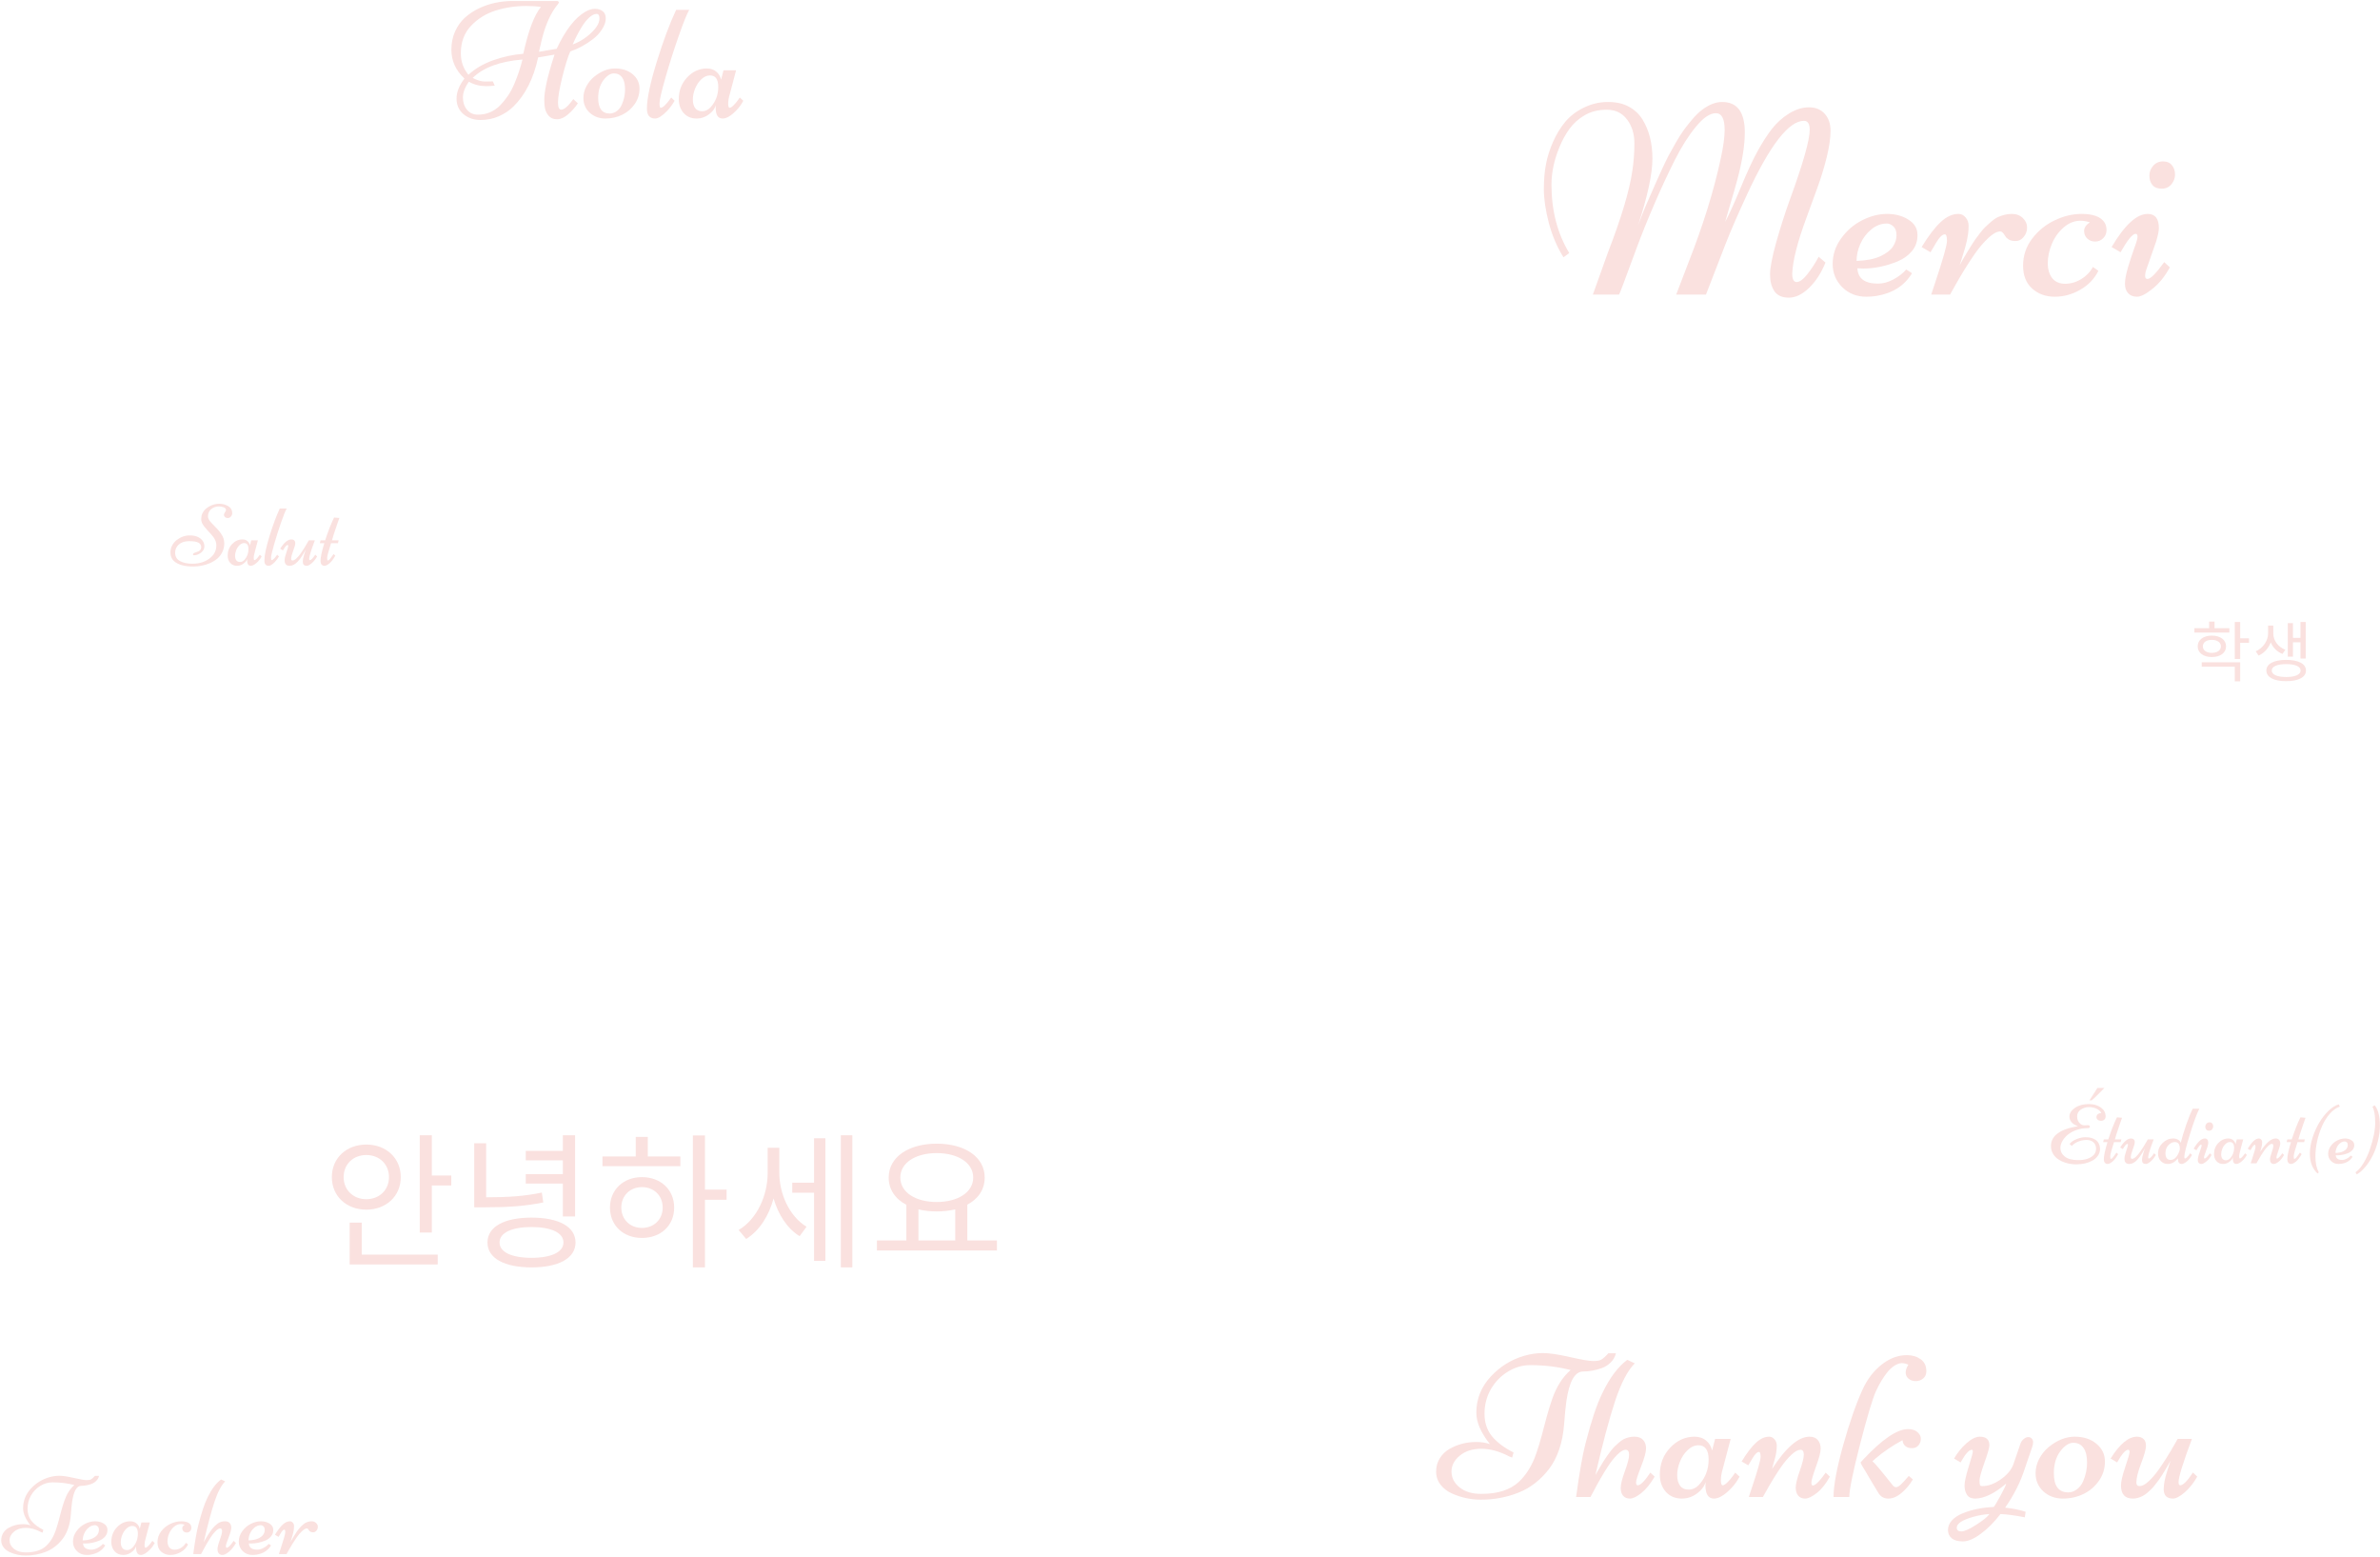 <svg width="792" height="518" viewBox="0 0 792 518" fill="none" xmlns="http://www.w3.org/2000/svg">
<path d="M182.704 38.651C182.077 37.971 181.656 37.21 181.441 36.368C181.227 35.527 181.119 34.488 181.119 33.253C181.119 32 181.316 30.37 181.71 28.365C182.229 25.733 183.169 22.332 184.53 18.16C183.849 18.268 182.892 18.438 181.656 18.67C180.439 18.885 179.579 19.029 179.078 19.1C177.556 26.118 174.817 31.561 170.86 35.428C169.5 36.771 167.879 37.854 166 38.678C164.138 39.501 162.097 39.913 159.876 39.913C157.656 39.913 155.777 39.269 154.237 37.98C152.697 36.69 151.927 34.963 151.927 32.796C151.927 30.63 152.805 28.41 154.559 26.136C151.659 23.433 150.208 20.237 150.208 16.549C150.208 14.347 150.611 12.332 151.417 10.506C152.241 8.68 153.324 7.149 154.667 5.914C156.027 4.679 157.603 3.631 159.393 2.772C162.795 1.143 166.572 0.328 170.726 0.328H185.309C185.631 0.328 185.864 0.48 186.007 0.785C185.989 0.91 185.926 1.026 185.819 1.134C185.729 1.241 185.667 1.34 185.631 1.429C183.375 4.133 181.62 7.955 180.367 12.896C180.081 13.989 179.741 15.43 179.347 17.22L185.255 16.227C188.155 10.014 191.324 5.914 194.762 3.927C195.89 3.264 196.964 2.933 197.984 2.933C199.005 2.933 199.855 3.193 200.536 3.712C201.234 4.213 201.583 5.028 201.583 6.156C201.583 7.266 201.18 8.447 200.375 9.701C199.587 10.954 198.575 12.055 197.34 13.004C194.869 14.884 192.345 16.253 189.767 17.113C188.925 19.046 188.03 21.938 187.081 25.787C186.15 29.619 185.685 32.358 185.685 34.005C185.685 35.652 186.034 36.476 186.732 36.476C187.752 36.476 189.104 35.303 190.787 32.958L192.291 34.381C191.342 35.795 190.241 37.031 188.988 38.087C187.752 39.143 186.553 39.671 185.389 39.671C184.243 39.671 183.348 39.331 182.704 38.651ZM153.351 17.757C153.351 20.461 154.192 22.833 155.875 24.874C158.113 22.815 160.87 21.204 164.146 20.04C167.423 18.876 170.753 18.16 174.137 17.892C175.82 10.193 177.78 5.001 180.018 2.315C178.657 2.101 177.037 1.993 175.157 1.993C173.277 1.993 171.532 2.118 169.92 2.369C168.309 2.602 166.689 2.969 165.06 3.47C163.43 3.972 161.917 4.652 160.521 5.511C159.142 6.371 157.916 7.364 156.842 8.492C154.514 10.873 153.351 13.962 153.351 17.757ZM156.036 27.184C154.711 29.028 154.049 30.773 154.049 32.42C154.049 34.05 154.496 35.41 155.392 36.502C156.305 37.595 157.504 38.141 158.99 38.141C160.494 38.141 161.873 37.872 163.126 37.335C164.379 36.78 165.489 36.01 166.456 35.025C167.423 34.023 168.3 32.94 169.088 31.776C169.876 30.594 170.574 29.278 171.183 27.828C172.293 25.196 173.188 22.52 173.868 19.798C166.331 20.425 160.807 22.466 157.298 25.921C158.802 26.727 160.181 27.13 161.434 27.13C162.705 27.13 163.565 27.112 164.012 27.076L164.63 28.5C163.699 28.607 162.741 28.661 161.756 28.661C159.662 28.661 157.755 28.168 156.036 27.184ZM198.548 4.625C197.796 4.625 196.982 5.019 196.104 5.807C195.245 6.594 194.439 7.588 193.688 8.788C192.416 10.864 191.378 12.87 190.572 14.803C192.381 14.123 194.001 13.21 195.433 12.064C198.137 9.898 199.488 7.928 199.488 6.156C199.488 5.135 199.175 4.625 198.548 4.625Z" fill="#FAE1DF"/>
<path d="M194.144 32.608C194.144 31.266 194.466 29.977 195.111 28.741C195.773 27.488 196.624 26.432 197.662 25.572C199.954 23.71 202.29 22.779 204.671 22.779C207.053 22.779 209.004 23.415 210.526 24.686C212.048 25.957 212.809 27.551 212.809 29.466C212.809 31.364 212.28 33.074 211.224 34.596C210.186 36.117 208.807 37.308 207.088 38.167C205.37 39.009 203.49 39.43 201.449 39.43C199.426 39.43 197.698 38.794 196.266 37.523C194.851 36.234 194.144 34.596 194.144 32.608ZM202.926 37.765C203.749 37.765 204.519 37.496 205.235 36.959C205.969 36.422 206.524 35.724 206.9 34.864C207.634 33.217 208.001 31.516 208.001 29.762C208.001 28.007 207.679 26.682 207.035 25.787C206.39 24.874 205.477 24.418 204.295 24.418C203.114 24.418 201.941 25.187 200.777 26.727C199.632 28.267 199.059 30.227 199.059 32.608C199.059 36.046 200.348 37.765 202.926 37.765Z" fill="#FAE1DF"/>
<path d="M225.001 3.282H229.352C228.582 4.607 227.4 7.552 225.807 12.118C224.213 16.665 222.754 21.248 221.429 25.868C220.122 30.469 219.469 33.289 219.469 34.327C219.469 35.348 219.594 35.858 219.845 35.858C220.597 35.858 221.769 34.721 223.363 32.447L224.491 33.522C223.703 34.882 222.853 36.028 221.939 36.959C220.328 38.606 219.021 39.43 218.019 39.43C216.192 39.43 215.279 38.329 215.279 36.127C215.279 32.85 216.362 27.685 218.529 20.631C220.713 13.577 222.87 7.794 225.001 3.282Z" fill="#FAE1DF"/>
<path d="M240.765 23.37H244.955L242.833 31.4C242.493 32.528 242.323 33.557 242.323 34.488C242.323 35.401 242.484 35.858 242.806 35.858C243.128 35.858 243.567 35.58 244.122 35.025C244.695 34.453 245.178 33.88 245.572 33.307L246.19 32.447L247.345 33.522C246.754 34.667 246.002 35.715 245.089 36.664C243.316 38.508 241.777 39.43 240.47 39.43C238.93 39.43 238.16 38.239 238.16 35.858C238.16 35.464 238.178 35.169 238.214 34.972C237.945 35.885 237.435 36.69 236.683 37.389C235.251 38.749 233.631 39.43 231.822 39.43C230.032 39.43 228.591 38.821 227.499 37.603C226.424 36.368 225.887 34.828 225.887 32.984C225.887 30.12 226.818 27.703 228.68 25.733C230.542 23.764 232.726 22.779 235.233 22.779C236.486 22.779 237.525 23.128 238.348 23.827C239.172 24.507 239.709 25.402 239.959 26.512L240.765 23.37ZM236.28 25.089C235.242 25.089 234.266 25.527 233.353 26.405C232.458 27.264 231.769 28.311 231.285 29.547C230.802 30.764 230.56 31.955 230.56 33.119C230.56 34.282 230.811 35.222 231.312 35.938C231.831 36.655 232.619 37.013 233.675 37.013C234.75 37.013 235.716 36.529 236.576 35.562C238.205 33.7 239.02 31.489 239.02 28.929C239.02 26.369 238.106 25.089 236.28 25.089Z" fill="#FAE1DF"/>
<path d="M605.199 85.425L607.465 87.336C606.103 90.743 604.296 93.542 602.044 95.734C599.793 97.926 597.542 99.022 595.291 99.022C593.039 99.022 591.425 98.296 590.447 96.845C589.499 95.393 589.025 93.557 589.025 91.335C589.025 89.113 589.707 85.544 591.069 80.626C592.462 75.709 593.972 70.984 595.602 66.452C600.015 54.366 602.222 46.605 602.222 43.169C602.222 41.184 601.585 40.192 600.312 40.192C595.246 40.192 588.937 48.353 581.383 64.675C578.332 71.251 575.932 76.776 574.185 81.249C570.571 90.609 568.408 96.193 567.697 98H557.789L561.876 87.336C566.735 74.983 570.304 63.505 572.585 52.9C573.474 48.871 573.918 45.642 573.918 43.213C573.918 39.511 572.94 37.659 570.985 37.659C569.03 37.659 566.823 39.155 564.365 42.147C561.906 45.109 559.551 48.827 557.3 53.3C555.049 57.773 552.797 62.616 550.546 67.83C548.295 73.043 546.34 77.886 544.681 82.359C540.859 92.787 538.889 98 538.771 98H530.062L535.039 84.092C539.482 72.628 542.192 63.608 543.17 57.032C543.644 53.981 543.881 50.871 543.881 47.701C543.881 44.532 543.066 41.88 541.437 39.748C539.808 37.585 537.571 36.504 534.728 36.504C531.884 36.504 529.425 37.111 527.352 38.326C525.308 39.511 523.619 41.021 522.286 42.858C520.953 44.694 519.827 46.753 518.909 49.034C517.161 53.27 516.288 57.403 516.288 61.431C516.288 70.051 518.257 77.635 522.197 84.181L520.287 85.603C518.154 82.197 516.525 78.375 515.399 74.139C514.303 69.874 513.755 66.156 513.755 62.986C513.755 59.817 513.992 57.017 514.466 54.588C514.94 52.13 515.725 49.656 516.821 47.168C517.917 44.68 519.265 42.473 520.864 40.547C522.493 38.592 524.567 37.008 527.085 35.793C529.632 34.549 532.299 33.927 535.083 33.927C537.868 33.927 540.208 34.46 542.104 35.526C544.029 36.593 545.54 38.029 546.636 39.836C548.798 43.391 549.879 47.701 549.879 52.767C549.879 57.832 548.295 65.208 545.125 74.894C546.221 71.992 547.021 69.962 547.524 68.807C548.058 67.652 548.68 66.23 549.391 64.541C550.131 62.853 550.709 61.535 551.124 60.587C551.538 59.609 552.175 58.202 553.034 56.366C553.893 54.499 554.634 52.974 555.256 51.789C555.908 50.575 556.722 49.108 557.7 47.39C558.707 45.642 559.625 44.206 560.455 43.08C561.284 41.954 562.232 40.77 563.298 39.525C564.394 38.252 565.446 37.245 566.453 36.504C568.734 34.786 570.941 33.927 573.074 33.927C578.11 33.927 580.627 37.304 580.627 44.058C580.627 48.323 579.783 53.611 578.095 59.92C577.532 62.024 576.747 64.749 575.74 68.096C574.762 71.414 574.214 73.31 574.096 73.784C575.399 71.384 577.102 67.637 579.206 62.542C581.309 57.447 583.16 53.433 584.76 50.501C586.359 47.568 587.959 45.065 589.559 42.991C591.158 40.918 593.069 39.185 595.291 37.792C597.542 36.4 599.764 35.704 601.956 35.704C604.177 35.704 605.925 36.415 607.199 37.837C608.502 39.259 609.154 41.155 609.154 43.524C609.154 45.894 608.739 48.782 607.91 52.189C607.08 55.566 606.058 58.928 604.844 62.275C603.629 65.623 602.415 68.955 601.2 72.273C598.208 80.301 596.609 86.536 596.401 90.98C596.401 92.875 596.89 93.823 597.868 93.823C598.875 93.823 600.06 92.964 601.422 91.246C602.785 89.528 604.044 87.588 605.199 85.425Z" fill="#FAE1DF"/>
<path d="M618.085 89.247C618.263 92.653 620.558 94.356 624.972 94.356C626.601 94.356 628.29 93.897 630.038 92.979C631.815 92.031 633.252 90.92 634.348 89.647L636.258 90.891C633.8 95.008 629.875 97.526 624.483 98.444C623.299 98.622 622.158 98.711 621.062 98.711C617.863 98.711 615.197 97.659 613.064 95.556C610.931 93.423 609.865 90.831 609.865 87.78C609.865 84.729 610.798 81.915 612.664 79.338C614.53 76.731 616.856 74.717 619.64 73.295C622.454 71.873 625.224 71.162 627.949 71.162C630.674 71.162 633.029 71.784 635.014 73.028C637.028 74.272 638.05 75.946 638.08 78.049C638.139 80.153 637.532 81.974 636.258 83.515C634.985 85.025 633.37 86.181 631.415 86.981C627.535 88.55 623.728 89.335 619.996 89.335L618.085 89.247ZM617.818 86.803C621.106 86.684 623.743 86.166 625.728 85.248C627.742 84.3 629.134 83.233 629.904 82.048C630.704 80.834 631.104 79.575 631.104 78.272C631.104 76.939 630.763 75.961 630.082 75.339C629.401 74.687 628.675 74.361 627.905 74.361C626.009 74.361 624.261 75.028 622.662 76.361C621.092 77.664 619.892 79.264 619.062 81.16C618.233 83.026 617.818 84.907 617.818 86.803Z" fill="#FAE1DF"/>
<path d="M665.673 76.983C664.548 76.983 663.215 77.709 661.674 79.16C660.134 80.582 658.638 82.33 657.187 84.403C654.876 87.721 652.521 91.542 650.122 95.867L648.922 98H642.657C642.657 98 643.116 96.608 644.034 93.823C646.611 86.121 647.9 81.56 647.9 80.138C647.9 78.686 647.663 77.96 647.189 77.96C646.33 77.96 645.308 78.982 644.123 81.026C643.856 81.5 643.634 81.885 643.457 82.182C643.279 82.448 643.071 82.789 642.834 83.204C642.627 83.589 642.494 83.826 642.435 83.915L639.458 82.182C641.768 78.42 643.886 75.65 645.812 73.873C647.737 72.066 649.707 71.162 651.721 71.162C652.639 71.162 653.424 71.547 654.076 72.317C654.757 73.088 655.098 74.006 655.098 75.072C655.098 76.109 655.039 77.042 654.92 77.872C654.802 78.671 654.669 79.412 654.521 80.093C654.372 80.775 654.165 81.589 653.898 82.537C653.632 83.485 653.41 84.211 653.232 84.714C653.084 85.218 652.876 85.899 652.61 86.758C652.343 87.617 652.18 88.121 652.121 88.269C652.654 87.203 653.558 85.633 654.832 83.559C656.105 81.486 656.935 80.182 657.32 79.649C657.705 79.116 658.238 78.405 658.919 77.516C659.601 76.627 660.193 75.946 660.697 75.472C661.23 74.969 661.852 74.406 662.563 73.784C663.304 73.132 664 72.643 664.651 72.317C666.31 71.547 667.91 71.162 669.45 71.162C670.991 71.162 672.22 71.621 673.138 72.54C674.086 73.428 674.56 74.48 674.56 75.694C674.56 76.879 674.175 77.931 673.405 78.849C672.664 79.738 671.79 80.182 670.783 80.182C669.806 80.182 669.035 80.019 668.473 79.693C667.91 79.338 667.525 78.968 667.317 78.582C666.695 77.516 666.147 76.983 665.673 76.983Z" fill="#FAE1DF"/>
<path d="M696.466 88.802L698.288 90.091C696.984 92.727 694.97 94.83 692.245 96.4C689.549 97.941 686.72 98.711 683.758 98.711C680.796 98.711 678.292 97.808 676.249 96.001C674.234 94.194 673.227 91.646 673.227 88.358C673.227 85.04 674.234 82.048 676.249 79.382C678.292 76.716 680.796 74.687 683.758 73.295C686.72 71.873 689.712 71.162 692.733 71.162C696.436 71.162 698.924 72.051 700.198 73.828C700.731 74.539 700.998 75.442 700.998 76.539C700.998 77.605 700.628 78.508 699.887 79.249C699.147 79.99 698.258 80.36 697.221 80.36C696.184 80.36 695.311 80.034 694.6 79.382C693.889 78.701 693.533 77.842 693.533 76.805C693.533 75.768 694.17 74.82 695.444 73.961C694.318 73.606 693.281 73.428 692.333 73.428C690.29 73.428 688.409 74.184 686.69 75.694C684.972 77.205 683.669 79.042 682.78 81.204C681.892 83.337 681.447 85.44 681.447 87.514C681.447 89.587 681.936 91.261 682.914 92.535C683.921 93.779 685.357 94.401 687.224 94.401C689.09 94.401 690.882 93.882 692.6 92.846C694.318 91.779 695.607 90.431 696.466 88.802Z" fill="#FAE1DF"/>
<path d="M711.129 98.711C709.885 98.711 708.907 98.326 708.196 97.556C707.485 96.785 707.13 95.734 707.13 94.401C707.13 93.038 707.471 91.202 708.152 88.891C708.863 86.551 709.559 84.433 710.24 82.537C710.951 80.641 711.307 79.382 711.307 78.76C711.307 78.109 711.099 77.783 710.685 77.783C709.648 77.783 707.974 79.827 705.664 83.915L702.687 82.182C707.041 74.835 711.04 71.162 714.684 71.162C717.172 71.162 718.416 72.732 718.416 75.872C718.416 76.79 718.12 78.257 717.527 80.271L714.328 89.424C714.002 90.283 713.839 91.068 713.839 91.779C713.839 92.461 714.106 92.801 714.639 92.801C715.646 92.801 717.498 90.935 720.193 87.203L722.06 88.936C720.46 91.898 718.549 94.268 716.328 96.045C714.136 97.822 712.403 98.711 711.129 98.711ZM723.792 58.054C723.792 59.239 723.393 60.32 722.593 61.298C721.793 62.275 720.712 62.764 719.349 62.764C717.986 62.764 716.965 62.364 716.283 61.565C715.602 60.735 715.261 59.698 715.261 58.454C715.261 57.21 715.676 56.114 716.505 55.166C717.364 54.188 718.46 53.7 719.793 53.7C721.126 53.7 722.119 54.129 722.771 54.988C723.452 55.818 723.792 56.84 723.792 58.054Z" fill="#FAE1DF"/>
<path d="M502.242 484.52C498.988 482.815 495.889 481.963 492.945 481.963C490.001 481.963 487.611 482.727 485.773 484.254C483.936 485.759 483.018 487.53 483.018 489.566C483.018 491.603 483.914 493.352 485.707 494.812C487.522 496.251 489.891 496.971 492.812 496.971C495.757 496.971 498.236 496.628 500.25 495.941C502.286 495.255 503.969 494.303 505.297 493.086C506.647 491.846 507.809 490.419 508.783 488.803C509.779 487.187 510.598 485.416 511.24 483.49C511.904 481.564 512.502 479.605 513.033 477.613C513.564 475.599 514.107 473.551 514.66 471.471C515.236 469.368 515.844 467.387 516.486 465.527C517.925 461.344 519.984 458.09 522.662 455.766C518.412 454.681 513.941 454.139 509.248 454.139C506.592 454.139 504.09 454.869 501.744 456.33C499.398 457.769 497.516 459.717 496.1 462.174C494.705 464.631 494.008 467.342 494.008 470.309C494.008 473.275 494.838 475.776 496.498 477.812C498.18 479.849 500.571 481.642 503.67 483.191L503.205 484.885L502.242 484.52ZM483.25 496.871C481.678 496.185 480.395 495.211 479.398 493.949C478.402 492.665 477.904 491.204 477.904 489.566C477.904 487.906 478.314 486.423 479.133 485.117C479.952 483.811 481.014 482.782 482.32 482.029C485.043 480.48 488.009 479.705 491.219 479.705C492.879 479.705 494.406 479.938 495.801 480.402C492.79 476.617 491.285 473.142 491.285 469.977C491.285 465.395 492.89 461.377 496.1 457.924C499.221 454.581 502.906 452.29 507.156 451.051C509.303 450.431 511.406 450.121 513.465 450.121C515.523 450.121 518.501 450.564 522.396 451.449C526.292 452.335 528.871 452.777 530.133 452.777C531.395 452.777 532.28 452.633 532.789 452.346C533.475 451.969 534.283 451.25 535.213 450.188H537.736C537.449 451.383 536.862 452.412 535.977 453.275C535.091 454.139 534.073 454.77 532.922 455.168C530.775 455.898 528.738 456.264 526.812 456.264C524.046 456.264 522.186 459.584 521.234 466.225C520.991 467.973 520.747 470.464 520.504 473.695C520.26 476.927 519.696 479.794 518.811 482.295C517.947 484.796 516.829 486.932 515.457 488.703C514.107 490.474 512.568 492.035 510.842 493.385C509.137 494.713 507.278 495.775 505.264 496.572C501.346 498.122 497.195 498.896 492.812 498.896C489.492 498.896 486.305 498.221 483.25 496.871Z" fill="#FAE1DF"/>
<path d="M539.33 494.945C539.33 493.794 539.795 491.946 540.725 489.4C541.654 486.855 542.119 485.04 542.119 483.955C542.119 482.848 541.732 482.295 540.957 482.295C540.204 482.295 539.286 482.837 538.201 483.922C537.117 484.984 536.076 486.29 535.08 487.84C533.442 490.341 531.793 493.197 530.133 496.406L529.27 498H524.488C525.573 489.987 526.613 484.055 527.609 480.203C528.605 476.352 529.557 473.064 530.465 470.342C531.372 467.619 532.346 465.206 533.387 463.104C535.733 458.278 538.434 454.703 541.488 452.379L544.012 453.541C541.643 455.91 539.463 460.082 537.471 466.059C535.501 472.013 533.309 480.236 530.896 490.729C531.029 490.507 531.295 490.042 531.693 489.334C532.114 488.604 532.435 488.061 532.656 487.707C532.878 487.331 533.21 486.777 533.652 486.047C534.117 485.316 534.505 484.741 534.814 484.32C535.124 483.878 535.523 483.335 536.01 482.693C536.519 482.051 536.962 481.542 537.338 481.166C537.736 480.768 538.201 480.347 538.732 479.904C539.264 479.439 539.773 479.074 540.26 478.809C541.389 478.233 542.595 477.945 543.879 477.945C545.163 477.945 546.126 478.299 546.768 479.008C547.432 479.716 547.764 480.668 547.764 481.863C547.764 483.059 547.21 485.073 546.104 487.906C544.997 490.717 544.443 492.455 544.443 493.119C544.443 493.783 544.62 494.115 544.975 494.115C545.904 494.115 547.31 492.71 549.191 489.898L550.619 491.227C549.202 493.661 547.719 495.488 546.17 496.705C544.643 497.923 543.381 498.531 542.385 498.531C541.411 498.531 540.658 498.221 540.127 497.602C539.596 496.982 539.33 496.096 539.33 494.945Z" fill="#FAE1DF"/>
<path d="M570.74 478.676H575.92L573.297 488.604C572.876 489.998 572.666 491.271 572.666 492.422C572.666 493.551 572.865 494.115 573.264 494.115C573.662 494.115 574.204 493.772 574.891 493.086C575.599 492.378 576.197 491.669 576.684 490.961L577.447 489.898L578.875 491.227C578.145 492.643 577.215 493.938 576.086 495.111C573.895 497.391 571.991 498.531 570.375 498.531C568.471 498.531 567.52 497.059 567.52 494.115C567.52 493.628 567.542 493.263 567.586 493.02C567.254 494.148 566.623 495.145 565.693 496.008C563.923 497.69 561.919 498.531 559.684 498.531C557.47 498.531 555.688 497.779 554.338 496.273C553.01 494.746 552.346 492.842 552.346 490.562C552.346 487.021 553.497 484.033 555.799 481.598C558.101 479.163 560.801 477.945 563.9 477.945C565.45 477.945 566.734 478.377 567.752 479.24C568.77 480.081 569.434 481.188 569.744 482.561L570.74 478.676ZM565.195 480.801C563.911 480.801 562.705 481.343 561.576 482.428C560.469 483.49 559.617 484.785 559.02 486.312C558.422 487.818 558.123 489.29 558.123 490.729C558.123 492.167 558.433 493.329 559.053 494.215C559.695 495.1 560.669 495.543 561.975 495.543C563.303 495.543 564.498 494.945 565.561 493.75C567.575 491.448 568.582 488.714 568.582 485.549C568.582 482.383 567.453 480.801 565.195 480.801Z" fill="#FAE1DF"/>
<path d="M589.699 488.67C594.326 481.52 598.476 477.945 602.15 477.945C603.39 477.945 604.32 478.322 604.939 479.074C605.559 479.827 605.869 480.779 605.869 481.93C605.869 483.081 605.349 485.073 604.309 487.906C603.29 490.74 602.781 492.499 602.781 493.186C602.781 493.85 602.947 494.182 603.279 494.182C603.722 494.182 604.375 493.728 605.238 492.82C606.102 491.891 606.865 490.917 607.529 489.898L608.924 491.227C607.596 493.639 606.135 495.465 604.541 496.705C602.969 497.923 601.686 498.531 600.689 498.531C599.715 498.531 598.952 498.21 598.398 497.568C597.845 496.904 597.568 496.008 597.568 494.879C597.568 493.75 598.011 491.913 598.896 489.367C599.804 486.799 600.258 484.984 600.258 483.922C600.258 482.837 599.893 482.295 599.162 482.295C598.321 482.295 597.325 482.837 596.174 483.922C595.023 484.984 593.905 486.29 592.82 487.84C591.094 490.319 589.334 493.174 587.541 496.406L586.645 498H581.963L582.992 494.879C584.918 489.124 585.881 485.715 585.881 484.652C585.881 483.568 585.704 483.025 585.35 483.025C584.708 483.025 583.944 483.789 583.059 485.316C582.859 485.671 582.693 485.958 582.561 486.18C582.428 486.379 582.273 486.633 582.096 486.943C581.941 487.231 581.841 487.408 581.797 487.475L579.572 486.18C581.299 483.368 582.882 481.299 584.32 479.971C585.759 478.62 587.231 477.945 588.736 477.945C589.423 477.945 590.009 478.233 590.496 478.809C591.005 479.384 591.26 480.081 591.26 480.9C591.26 481.719 591.193 482.527 591.061 483.324C590.928 484.099 590.784 484.752 590.629 485.283C590.496 485.792 590.308 486.456 590.064 487.275C589.843 488.094 589.721 488.559 589.699 488.67Z" fill="#FAE1DF"/>
<path d="M619.881 462.107C621.452 458.721 623.555 455.998 626.189 453.939C628.824 451.859 631.624 450.818 634.59 450.818C636.339 450.818 637.844 451.261 639.105 452.146C640.389 453.032 641.031 454.371 641.031 456.164C641.031 457.204 640.677 458.012 639.969 458.588C639.283 459.163 638.464 459.451 637.512 459.451C636.582 459.451 635.785 459.186 635.121 458.654C634.479 458.101 634.158 457.415 634.158 456.596C634.158 455.777 634.457 454.913 635.055 454.006C634.302 453.652 633.561 453.475 632.83 453.475C632.122 453.475 631.314 453.762 630.406 454.338C629.521 454.913 628.702 455.677 627.949 456.629C626.621 458.311 625.393 460.37 624.264 462.805C623.157 465.24 621.397 471.117 618.984 480.436C616.594 489.755 615.398 495.609 615.398 498H610.152C610.152 494.215 611.215 488.493 613.34 480.834C615.487 473.175 617.667 466.933 619.881 462.107ZM636.549 492.156C635.575 493.839 634.335 495.322 632.83 496.605C631.347 497.889 629.864 498.531 628.381 498.531C626.92 498.531 625.813 497.9 625.061 496.639C624.308 495.377 623.622 494.237 623.002 493.219C622.404 492.178 621.917 491.359 621.541 490.762C621.187 490.142 620.855 489.577 620.545 489.068C620.235 488.559 620.003 488.183 619.848 487.939C619.715 487.674 619.582 487.441 619.449 487.242C619.316 486.999 619.217 486.755 619.15 486.512L620.113 485.449C626.4 478.764 631.336 475.422 634.922 475.422C636.294 475.422 637.346 475.754 638.076 476.418C638.829 477.082 639.205 477.824 639.205 478.643C639.205 479.462 638.939 480.192 638.408 480.834C637.899 481.454 637.18 481.764 636.25 481.764C635.32 481.764 634.601 481.542 634.092 481.1C633.605 480.657 633.317 480.214 633.229 479.771L633.096 479.107C629.709 480.945 626.71 482.981 624.098 485.217C623.544 485.704 623.212 486.003 623.102 486.113C623.721 486.556 625.935 489.179 629.742 493.982C630.118 494.492 630.517 494.746 630.938 494.746C631.38 494.746 631.9 494.469 632.498 493.916C633.096 493.363 633.992 492.389 635.188 490.994L636.549 492.156Z" fill="#FAE1DF"/>
<path d="M652.42 486.512L650.262 485.217C651.368 483.291 652.741 481.598 654.379 480.137C656.039 478.676 657.522 477.945 658.828 477.945C660.953 477.945 662.016 478.897 662.016 480.801C662.016 481.598 661.462 483.535 660.355 486.611C659.271 489.688 658.729 491.636 658.729 492.455C658.729 493.274 658.784 493.805 658.895 494.049C659.005 494.27 659.249 494.381 659.625 494.381C661.639 494.381 663.709 493.628 665.834 492.123C667.981 490.596 669.376 488.913 670.018 487.076L672.342 480.303C672.585 479.617 672.962 479.074 673.471 478.676C673.98 478.277 674.467 478.078 674.932 478.078C675.419 478.078 675.806 478.233 676.094 478.543C676.404 478.853 676.559 479.262 676.559 479.771C676.559 480.281 676.459 480.812 676.26 481.365L673.736 488.736C672.342 493.075 670.184 497.347 667.262 501.553C669.807 501.818 672.076 502.272 674.068 502.914L673.803 504.773C670.748 504.154 668.048 503.788 665.701 503.678C663.554 506.445 661.352 508.647 659.094 510.285C656.858 511.945 654.899 512.775 653.217 512.775C651.557 512.775 650.317 512.432 649.498 511.746C648.657 511.082 648.236 510.163 648.236 508.99C648.236 507.817 648.679 506.743 649.564 505.77C650.45 504.818 651.634 504.043 653.117 503.445C656.128 502.206 659.581 501.497 663.477 501.32C663.786 500.966 664.528 499.727 665.701 497.602C666.874 495.454 667.505 494.104 667.594 493.551C663.676 496.871 660.223 498.531 657.234 498.531C656.017 498.531 655.132 498.122 654.578 497.303C654.025 496.462 653.748 495.432 653.748 494.215C653.748 492.997 654.202 490.917 655.109 487.973C656.039 485.007 656.504 483.324 656.504 482.926C656.504 482.505 656.404 482.295 656.205 482.295C656.028 482.295 655.829 482.35 655.607 482.461C655.386 482.549 655.165 482.704 654.943 482.926C654.744 483.125 654.556 483.324 654.379 483.523C654.202 483.701 654.003 483.955 653.781 484.287C653.582 484.619 653.427 484.874 653.316 485.051C652.852 485.781 652.553 486.268 652.42 486.512ZM662.016 503.678C660.223 503.788 658.396 504.109 656.537 504.641C652.951 505.659 651.158 506.854 651.158 508.227C651.158 509.046 651.667 509.455 652.686 509.455C653.704 509.455 655.364 508.714 657.666 507.23C659.968 505.77 661.418 504.585 662.016 503.678Z" fill="#FAE1DF"/>
<path d="M677.389 490.098C677.389 488.438 677.787 486.844 678.584 485.316C679.403 483.767 680.454 482.461 681.738 481.398C684.572 479.096 687.46 477.945 690.404 477.945C693.348 477.945 695.761 478.731 697.643 480.303C699.524 481.874 700.465 483.844 700.465 486.213C700.465 488.559 699.812 490.673 698.506 492.555C697.222 494.436 695.518 495.908 693.393 496.971C691.268 498.011 688.943 498.531 686.42 498.531C683.919 498.531 681.783 497.745 680.012 496.174C678.263 494.58 677.389 492.555 677.389 490.098ZM688.246 496.473C689.264 496.473 690.216 496.141 691.102 495.477C692.009 494.812 692.695 493.949 693.16 492.887C694.068 490.85 694.521 488.747 694.521 486.578C694.521 484.409 694.123 482.771 693.326 481.664C692.529 480.535 691.4 479.971 689.939 479.971C688.479 479.971 687.029 480.923 685.59 482.826C684.173 484.73 683.465 487.154 683.465 490.098C683.465 494.348 685.059 496.473 688.246 496.473Z" fill="#FAE1DF"/>
<path d="M729.418 478.676C726.452 486.578 724.969 491.37 724.969 493.053C724.969 493.761 725.146 494.115 725.5 494.115C726.474 494.115 727.891 492.699 729.75 489.865L731.178 491.227C730.005 493.329 728.61 495.078 726.994 496.473C725.4 497.845 724.105 498.531 723.109 498.531C721.051 498.531 720.021 497.491 720.021 495.41C720.021 493.794 720.398 491.824 721.15 489.5C721.903 487.176 722.279 486.003 722.279 485.98C722.169 486.18 721.903 486.645 721.482 487.375C721.062 488.083 720.752 488.615 720.553 488.969C720.354 489.323 720.021 489.865 719.557 490.596C719.114 491.304 718.738 491.868 718.428 492.289C718.14 492.688 717.742 493.208 717.232 493.85C716.745 494.492 716.303 495.001 715.904 495.377C715.528 495.753 715.074 496.174 714.543 496.639C714.012 497.081 713.503 497.424 713.016 497.668C711.909 498.243 710.824 498.531 709.762 498.531C707.128 498.531 705.811 497.081 705.811 494.182C705.811 492.854 706.286 490.795 707.238 488.006C708.19 485.195 708.666 483.546 708.666 483.059C708.666 482.549 708.511 482.295 708.201 482.295C707.316 482.295 706.087 483.701 704.516 486.512L702.357 485.217C705.39 480.369 708.312 477.945 711.123 477.945C712.053 477.945 712.794 478.211 713.348 478.742C713.901 479.251 714.156 480.048 714.111 481.133C714.089 482.195 713.547 484.11 712.484 486.877C711.444 489.622 710.924 491.725 710.924 493.186C710.924 493.982 711.289 494.381 712.02 494.381C712.861 494.381 713.857 493.85 715.008 492.787C716.181 491.702 717.31 490.385 718.395 488.836C720.121 486.401 721.914 483.546 723.773 480.27L724.67 478.676H729.418Z" fill="#FAE1DF"/>
<path d="M114.35 391.589C114.35 387.277 117.584 384.239 121.896 384.239C126.208 384.239 129.442 387.277 129.442 391.589C129.442 395.901 126.208 398.939 121.896 398.939C117.584 398.939 114.35 395.901 114.35 391.589ZM133.362 391.589C133.362 385.219 128.462 380.76 121.896 380.76C115.33 380.76 110.43 385.219 110.43 391.589C110.43 397.959 115.33 402.418 121.896 402.418C128.462 402.418 133.362 397.959 133.362 391.589ZM120.377 406.73H116.359V420.646H145.661V417.363H120.377V406.73ZM143.701 391.05V377.673H139.683V410.013H143.701V394.382H150.169V391.05H143.701Z" fill="#FAE1DF"/>
<path d="M187.307 404.672H191.374V377.673H187.307V382.867H174.959V386.003H187.307V390.609H174.959V393.745H187.307V404.672ZM180.3 396.734C174.42 397.959 169.177 398.302 161.778 398.302V380.319H157.809V401.634H161.141C169.03 401.634 174.518 401.291 180.79 400.017L180.3 396.734ZM176.87 418.441C170.255 418.441 166.237 416.53 166.237 413.345C166.237 410.111 170.255 408.2 176.87 408.2C183.485 408.2 187.503 410.111 187.503 413.345C187.503 416.53 183.485 418.441 176.87 418.441ZM176.87 405.064C167.854 405.064 162.219 408.053 162.219 413.345C162.219 418.588 167.854 421.626 176.87 421.626C185.886 421.626 191.521 418.588 191.521 413.345C191.521 408.053 185.886 405.064 176.87 405.064Z" fill="#FAE1DF"/>
<path d="M213.616 408.494C209.647 408.494 206.756 405.652 206.756 401.732C206.756 397.763 209.647 394.921 213.616 394.921C217.634 394.921 220.525 397.763 220.525 401.732C220.525 405.652 217.634 408.494 213.616 408.494ZM213.616 391.589C207.442 391.589 202.983 395.803 202.983 401.732C202.983 407.71 207.442 411.826 213.616 411.826C219.888 411.826 224.347 407.71 224.347 401.732C224.347 395.803 219.888 391.589 213.616 391.589ZM215.576 378.212H211.558V384.729H200.484V387.963H226.405V384.729H215.576V378.212ZM241.791 395.754H234.588V377.722H230.57V421.626H234.588V399.135H241.791V395.754Z" fill="#FAE1DF"/>
<path d="M259.33 381.838H255.459V390.217C255.459 397.763 251.833 405.652 245.806 409.18L248.305 412.169C252.666 409.474 255.851 404.525 257.419 398.694C258.987 404.035 261.927 408.69 266.092 411.238L268.395 408.102C262.613 404.574 259.33 397.126 259.33 390.07V381.838ZM270.894 393.451H263.642V396.783H270.894V419.47H274.667V378.653H270.894V393.451ZM279.812 377.673V421.626H283.634V377.673H279.812Z" fill="#FAE1DF"/>
<path d="M305.631 402.32C307.444 402.761 309.551 403.006 311.707 403.006C313.912 403.006 316.019 402.761 317.881 402.32V412.659H305.631V402.32ZM311.707 383.602C318.763 383.602 323.859 386.836 323.859 391.736C323.859 396.636 318.763 399.87 311.707 399.87C304.651 399.87 299.604 396.636 299.604 391.736C299.604 386.836 304.651 383.602 311.707 383.602ZM321.899 412.659V400.752C325.525 398.841 327.681 395.705 327.681 391.736C327.681 384.876 321.066 380.466 311.707 380.466C302.397 380.466 295.733 384.876 295.733 391.736C295.733 395.705 297.938 398.89 301.613 400.801V412.659H291.813V415.991H331.748V412.659H321.899Z" fill="#FAE1DF"/>
<path d="M69.829 187.349C68.913 187.745 67.979 188.028 67.025 188.198C66.081 188.378 65.185 188.467 64.335 188.467C63.495 188.467 62.735 188.42 62.055 188.326C61.385 188.241 60.715 188.09 60.044 187.873C59.384 187.646 58.812 187.358 58.331 187.009C57.255 186.244 56.717 185.163 56.717 183.766C56.717 182.935 56.91 182.161 57.297 181.444C57.684 180.717 58.19 180.118 58.812 179.646C60.134 178.626 61.578 178.116 63.145 178.116C65.024 178.116 66.421 178.668 67.337 179.773C67.79 180.33 68.017 181.005 68.017 181.798C68.017 182.591 67.639 183.28 66.884 183.865C66.138 184.441 65.35 184.729 64.519 184.729C64.321 184.729 64.222 184.63 64.222 184.432C64.222 184.224 64.316 184.078 64.505 183.993C64.694 183.898 64.92 183.813 65.185 183.738C65.449 183.653 65.713 183.554 65.978 183.44C66.629 183.148 66.955 182.676 66.955 182.024C66.955 181.364 66.653 180.868 66.048 180.538C65.454 180.198 64.415 180.028 62.933 180.028C61.451 180.028 60.304 180.405 59.492 181.161C58.68 181.906 58.274 182.799 58.274 183.837C58.274 185.206 58.883 186.178 60.101 186.754C61.187 187.273 62.485 187.533 63.995 187.533C66.591 187.533 68.692 186.792 70.296 185.31C71.429 184.271 71.996 182.964 71.996 181.387C71.996 180.443 71.66 179.528 70.99 178.64C70.698 178.244 70.372 177.852 70.013 177.465C69.654 177.078 69.296 176.691 68.937 176.304C68.578 175.917 68.253 175.53 67.96 175.143C67.29 174.293 66.955 173.5 66.955 172.764C66.955 172.027 67.073 171.395 67.309 170.866C67.554 170.328 67.875 169.866 68.272 169.479C68.677 169.082 69.14 168.742 69.659 168.459C70.707 167.874 71.816 167.581 72.987 167.581C74.006 167.581 74.955 167.826 75.833 168.317C76.796 168.846 77.277 169.653 77.277 170.739C77.277 171.164 77.126 171.536 76.824 171.857C76.522 172.178 76.182 172.339 75.805 172.339C75.427 172.339 75.116 172.23 74.87 172.013C74.634 171.796 74.516 171.555 74.516 171.291C74.516 171.017 74.629 170.729 74.856 170.427C75.092 170.116 75.21 169.861 75.21 169.663C75.21 169.455 75.125 169.266 74.955 169.096C74.785 168.926 74.568 168.799 74.304 168.714C73.775 168.553 73.294 168.473 72.859 168.473C71.859 168.473 71 168.771 70.282 169.365C69.565 169.96 69.206 170.786 69.206 171.843C69.206 172.419 69.565 173.094 70.282 173.868C70.603 174.208 70.953 174.571 71.33 174.958C71.717 175.336 72.104 175.742 72.491 176.176C72.878 176.611 73.232 177.059 73.553 177.521C74.271 178.541 74.629 179.598 74.629 180.693C74.629 181.788 74.412 182.78 73.978 183.667C73.544 184.554 72.973 185.291 72.265 185.876C71.566 186.452 70.754 186.943 69.829 187.349Z" fill="#FAE1DF"/>
<path d="M83.607 179.759H85.816L84.697 183.993C84.518 184.587 84.428 185.13 84.428 185.621C84.428 186.103 84.513 186.343 84.683 186.343C84.853 186.343 85.084 186.197 85.377 185.904C85.679 185.602 85.934 185.3 86.142 184.998L86.467 184.545L87.076 185.111C86.765 185.715 86.368 186.268 85.887 186.768C84.952 187.74 84.14 188.227 83.451 188.227C82.639 188.227 82.233 187.599 82.233 186.343C82.233 186.136 82.243 185.98 82.262 185.876C82.12 186.357 81.851 186.782 81.455 187.15C80.699 187.868 79.845 188.227 78.892 188.227C77.948 188.227 77.188 187.906 76.612 187.264C76.045 186.612 75.762 185.8 75.762 184.828C75.762 183.318 76.253 182.043 77.235 181.005C78.217 179.966 79.368 179.447 80.69 179.447C81.351 179.447 81.898 179.631 82.332 180C82.767 180.358 83.05 180.83 83.182 181.416L83.607 179.759ZM81.242 180.665C80.695 180.665 80.18 180.896 79.699 181.359C79.227 181.812 78.863 182.364 78.608 183.016C78.353 183.658 78.226 184.285 78.226 184.899C78.226 185.513 78.358 186.008 78.623 186.386C78.896 186.763 79.312 186.952 79.869 186.952C80.435 186.952 80.945 186.697 81.398 186.188C82.257 185.206 82.686 184.04 82.686 182.69C82.686 181.34 82.205 180.665 81.242 180.665Z" fill="#FAE1DF"/>
<path d="M93.108 169.167H95.402C94.996 169.866 94.373 171.418 93.533 173.826C92.693 176.223 91.924 178.64 91.225 181.076C90.536 183.502 90.191 184.989 90.191 185.536C90.191 186.074 90.257 186.343 90.39 186.343C90.786 186.343 91.404 185.744 92.245 184.545L92.839 185.111C92.424 185.829 91.976 186.433 91.494 186.924C90.644 187.792 89.955 188.227 89.427 188.227C88.464 188.227 87.982 187.646 87.982 186.485C87.982 184.757 88.553 182.034 89.696 178.314C90.847 174.595 91.985 171.546 93.108 169.167Z" fill="#FAE1DF"/>
<path d="M104.776 179.759C103.511 183.129 102.879 185.173 102.879 185.89C102.879 186.192 102.954 186.343 103.105 186.343C103.521 186.343 104.125 185.739 104.918 184.531L105.527 185.111C105.027 186.008 104.432 186.754 103.743 187.349C103.063 187.934 102.511 188.227 102.086 188.227C101.208 188.227 100.769 187.783 100.769 186.896C100.769 186.206 100.93 185.366 101.25 184.375C101.571 183.384 101.732 182.883 101.732 182.874C101.685 182.959 101.571 183.157 101.392 183.469C101.213 183.771 101.081 183.997 100.996 184.148C100.911 184.299 100.769 184.531 100.571 184.842C100.382 185.144 100.222 185.385 100.089 185.564C99.967 185.734 99.797 185.956 99.58 186.23C99.372 186.504 99.183 186.721 99.013 186.881C98.853 187.042 98.659 187.221 98.433 187.419C98.206 187.608 97.989 187.755 97.781 187.858C97.309 188.104 96.847 188.227 96.394 188.227C95.27 188.227 94.709 187.608 94.709 186.372C94.709 185.805 94.912 184.927 95.317 183.738C95.723 182.539 95.926 181.836 95.926 181.628C95.926 181.411 95.86 181.302 95.728 181.302C95.35 181.302 94.826 181.902 94.156 183.101L93.236 182.548C94.529 180.481 95.775 179.447 96.974 179.447C97.371 179.447 97.687 179.561 97.923 179.787C98.159 180.004 98.267 180.344 98.249 180.807C98.239 181.26 98.008 182.076 97.555 183.256C97.111 184.427 96.889 185.324 96.889 185.947C96.889 186.287 97.045 186.457 97.356 186.457C97.715 186.457 98.14 186.23 98.631 185.777C99.131 185.314 99.613 184.753 100.075 184.092C100.812 183.053 101.576 181.836 102.369 180.438L102.751 179.759H104.776Z" fill="#FAE1DF"/>
<path d="M108.203 179.759C109.175 176.738 110.167 174.208 111.177 172.169L112.933 172.311C112.829 172.613 112.574 173.34 112.168 174.491C111.29 177.031 110.724 178.786 110.469 179.759H112.692L112.465 180.693H110.171C109.303 183.374 108.869 185.007 108.869 185.593C108.869 186.169 108.925 186.457 109.039 186.457C109.161 186.457 109.27 186.433 109.364 186.386C109.619 186.244 110.167 185.555 111.007 184.318L111.587 184.842C110.955 185.994 110.304 186.848 109.633 187.405C108.963 187.953 108.411 188.227 107.977 188.227C107.542 188.227 107.212 188.076 106.985 187.773C106.768 187.471 106.66 187.084 106.66 186.612C106.66 185.413 107.08 183.44 107.92 180.693H106.433L106.66 179.759H108.203Z" fill="#FAE1DF"/>
<path d="M13.646 509.665C11.876 508.738 10.19 508.274 8.588 508.274C6.986 508.274 5.685 508.689 4.686 509.521C3.686 510.34 3.186 511.303 3.186 512.411C3.186 513.519 3.674 514.471 4.649 515.266C5.637 516.049 6.926 516.44 8.516 516.44C10.117 516.44 11.466 516.253 12.562 515.88C13.671 515.507 14.586 514.989 15.309 514.326C16.043 513.652 16.676 512.875 17.206 511.996C17.748 511.116 18.193 510.153 18.543 509.105C18.904 508.057 19.229 506.991 19.518 505.907C19.807 504.811 20.102 503.697 20.403 502.565C20.716 501.421 21.048 500.343 21.397 499.331C22.18 497.055 23.3 495.284 24.757 494.02C22.445 493.429 20.012 493.134 17.459 493.134C16.013 493.134 14.652 493.532 13.376 494.327C12.099 495.11 11.075 496.169 10.304 497.506C9.545 498.843 9.166 500.319 9.166 501.933C9.166 503.547 9.618 504.908 10.521 506.016C11.436 507.124 12.737 508.099 14.423 508.942L14.17 509.864L13.646 509.665ZM3.312 516.386C2.457 516.012 1.759 515.482 1.217 514.796C0.675 514.097 0.404 513.302 0.404 512.411C0.404 511.508 0.627 510.701 1.072 509.99C1.518 509.28 2.096 508.72 2.807 508.31C4.288 507.467 5.902 507.045 7.648 507.045C8.552 507.045 9.383 507.172 10.142 507.425C8.504 505.365 7.685 503.474 7.685 501.752C7.685 499.259 8.558 497.073 10.304 495.194C12.002 493.375 14.008 492.129 16.32 491.454C17.489 491.117 18.633 490.948 19.753 490.948C20.873 490.948 22.493 491.189 24.613 491.671C26.733 492.153 28.136 492.394 28.822 492.394C29.509 492.394 29.991 492.315 30.268 492.159C30.641 491.954 31.081 491.562 31.586 490.984H32.959C32.803 491.635 32.484 492.195 32.002 492.665C31.52 493.134 30.966 493.478 30.34 493.694C29.172 494.092 28.064 494.291 27.016 494.291C25.51 494.291 24.498 496.097 23.98 499.71C23.848 500.662 23.715 502.017 23.583 503.775C23.451 505.534 23.143 507.094 22.662 508.455C22.192 509.816 21.584 510.978 20.837 511.941C20.102 512.905 19.265 513.754 18.326 514.489C17.398 515.211 16.387 515.79 15.29 516.223C13.159 517.066 10.9 517.488 8.516 517.488C6.709 517.488 4.975 517.12 3.312 516.386Z" fill="#FAE1DF"/>
<path d="M27.63 513.441C27.702 514.826 28.636 515.519 30.43 515.519C31.093 515.519 31.779 515.332 32.49 514.958C33.212 514.573 33.797 514.121 34.242 513.604L35.019 514.109C34.019 515.784 32.423 516.807 30.231 517.181C29.75 517.253 29.286 517.289 28.84 517.289C27.54 517.289 26.456 516.861 25.588 516.006C24.721 515.139 24.288 514.085 24.288 512.845C24.288 511.604 24.667 510.46 25.426 509.412C26.185 508.352 27.13 507.533 28.262 506.955C29.406 506.377 30.533 506.088 31.641 506.088C32.749 506.088 33.706 506.341 34.513 506.847C35.332 507.353 35.748 508.033 35.76 508.888C35.784 509.743 35.537 510.484 35.019 511.11C34.501 511.725 33.845 512.194 33.05 512.52C31.472 513.158 29.924 513.477 28.407 513.477L27.63 513.441ZM27.521 512.447C28.858 512.399 29.93 512.188 30.737 511.815C31.556 511.43 32.122 510.996 32.435 510.514C32.761 510.02 32.923 509.508 32.923 508.979C32.923 508.437 32.785 508.039 32.508 507.786C32.231 507.521 31.936 507.389 31.623 507.389C30.852 507.389 30.141 507.66 29.491 508.202C28.852 508.732 28.365 509.382 28.027 510.153C27.69 510.912 27.521 511.676 27.521 512.447Z" fill="#FAE1DF"/>
<path d="M47.051 506.485H49.87L48.442 511.887C48.214 512.646 48.099 513.339 48.099 513.965C48.099 514.579 48.208 514.886 48.424 514.886C48.641 514.886 48.936 514.7 49.31 514.326C49.695 513.941 50.02 513.555 50.285 513.17L50.701 512.592L51.477 513.314C51.08 514.085 50.574 514.79 49.96 515.428C48.768 516.669 47.732 517.289 46.852 517.289C45.817 517.289 45.299 516.488 45.299 514.886C45.299 514.621 45.311 514.423 45.335 514.29C45.154 514.904 44.811 515.446 44.305 515.916C43.342 516.831 42.252 517.289 41.035 517.289C39.831 517.289 38.861 516.88 38.127 516.061C37.404 515.229 37.042 514.194 37.042 512.953C37.042 511.026 37.669 509.4 38.921 508.075C40.174 506.75 41.643 506.088 43.33 506.088C44.173 506.088 44.871 506.323 45.425 506.792C45.979 507.25 46.341 507.852 46.509 508.599L47.051 506.485ZM44.034 507.642C43.336 507.642 42.679 507.937 42.065 508.527C41.463 509.105 40.999 509.81 40.674 510.641C40.349 511.46 40.186 512.261 40.186 513.043C40.186 513.826 40.355 514.459 40.692 514.94C41.041 515.422 41.571 515.663 42.282 515.663C43.004 515.663 43.655 515.338 44.233 514.688C45.329 513.435 45.877 511.947 45.877 510.225C45.877 508.503 45.263 507.642 44.034 507.642Z" fill="#FAE1DF"/>
<path d="M61.848 513.26L62.588 513.784C62.058 514.856 61.239 515.711 60.131 516.35C59.035 516.976 57.885 517.289 56.681 517.289C55.476 517.289 54.459 516.922 53.627 516.187C52.808 515.452 52.399 514.417 52.399 513.08C52.399 511.731 52.808 510.514 53.627 509.43C54.459 508.346 55.476 507.521 56.681 506.955C57.885 506.377 59.102 506.088 60.33 506.088C61.836 506.088 62.847 506.449 63.365 507.172C63.582 507.461 63.69 507.828 63.69 508.274C63.69 508.708 63.54 509.075 63.239 509.376C62.938 509.677 62.576 509.828 62.155 509.828C61.733 509.828 61.378 509.695 61.089 509.43C60.8 509.153 60.655 508.804 60.655 508.382C60.655 507.961 60.914 507.575 61.432 507.226C60.974 507.082 60.553 507.009 60.167 507.009C59.336 507.009 58.572 507.316 57.873 507.931C57.175 508.545 56.645 509.292 56.283 510.171C55.922 511.038 55.741 511.893 55.741 512.736C55.741 513.579 55.94 514.26 56.337 514.778C56.747 515.284 57.331 515.537 58.09 515.537C58.849 515.537 59.577 515.326 60.276 514.904C60.974 514.471 61.498 513.923 61.848 513.26Z" fill="#FAE1DF"/>
<path d="M72.38 515.338C72.38 514.712 72.633 513.706 73.139 512.321C73.645 510.936 73.898 509.948 73.898 509.358C73.898 508.756 73.687 508.455 73.266 508.455C72.856 508.455 72.356 508.75 71.766 509.34C71.176 509.918 70.61 510.629 70.068 511.472C69.177 512.833 68.279 514.386 67.376 516.133L66.906 517H64.305C64.895 512.64 65.461 509.412 66.003 507.316C66.545 505.221 67.063 503.432 67.557 501.951C68.05 500.469 68.58 499.156 69.147 498.012C70.423 495.387 71.893 493.441 73.555 492.177L74.928 492.809C73.639 494.098 72.453 496.368 71.369 499.62C70.297 502.86 69.104 507.334 67.791 513.043C67.864 512.923 68.008 512.67 68.225 512.285C68.454 511.887 68.629 511.592 68.749 511.399C68.87 511.195 69.05 510.894 69.291 510.496C69.544 510.099 69.755 509.785 69.923 509.557C70.092 509.316 70.309 509.021 70.574 508.671C70.851 508.322 71.092 508.045 71.296 507.84C71.513 507.624 71.766 507.395 72.055 507.154C72.344 506.901 72.621 506.702 72.886 506.558C73.501 506.244 74.157 506.088 74.856 506.088C75.554 506.088 76.078 506.281 76.427 506.666C76.789 507.051 76.969 507.569 76.969 508.22C76.969 508.87 76.668 509.966 76.066 511.508C75.464 513.037 75.163 513.983 75.163 514.344C75.163 514.706 75.259 514.886 75.452 514.886C75.957 514.886 76.722 514.121 77.746 512.592L78.523 513.314C77.752 514.639 76.945 515.633 76.102 516.295C75.271 516.958 74.585 517.289 74.043 517.289C73.513 517.289 73.103 517.12 72.814 516.783C72.525 516.446 72.38 515.964 72.38 515.338Z" fill="#FAE1DF"/>
<path d="M82.805 513.441C82.877 514.826 83.81 515.519 85.605 515.519C86.267 515.519 86.954 515.332 87.665 514.958C88.387 514.573 88.971 514.121 89.417 513.604L90.194 514.109C89.194 515.784 87.598 516.807 85.406 517.181C84.924 517.253 84.461 517.289 84.015 517.289C82.714 517.289 81.63 516.861 80.763 516.006C79.896 515.139 79.462 514.085 79.462 512.845C79.462 511.604 79.842 510.46 80.601 509.412C81.359 508.352 82.305 507.533 83.437 506.955C84.581 506.377 85.707 506.088 86.815 506.088C87.924 506.088 88.881 506.341 89.688 506.847C90.507 507.353 90.922 508.033 90.935 508.888C90.959 509.743 90.712 510.484 90.194 511.11C89.676 511.725 89.019 512.194 88.225 512.52C86.647 513.158 85.099 513.477 83.582 513.477L82.805 513.441ZM82.696 512.447C84.033 512.399 85.105 512.188 85.912 511.815C86.731 511.43 87.297 510.996 87.61 510.514C87.936 510.02 88.098 509.508 88.098 508.979C88.098 508.437 87.96 508.039 87.683 507.786C87.406 507.521 87.111 507.389 86.797 507.389C86.026 507.389 85.316 507.66 84.665 508.202C84.027 508.732 83.539 509.382 83.202 510.153C82.865 510.912 82.696 511.676 82.696 512.447Z" fill="#FAE1DF"/>
<path d="M102.154 508.455C101.696 508.455 101.154 508.75 100.528 509.34C99.901 509.918 99.293 510.629 98.703 511.472C97.764 512.821 96.806 514.374 95.831 516.133L95.343 517H92.795C92.795 517 92.982 516.434 93.356 515.302C94.403 512.17 94.927 510.315 94.927 509.737C94.927 509.147 94.831 508.852 94.638 508.852C94.289 508.852 93.873 509.268 93.392 510.099C93.283 510.291 93.193 510.448 93.121 510.568C93.048 510.677 92.964 510.815 92.868 510.984C92.783 511.14 92.729 511.237 92.705 511.273L91.495 510.568C92.434 509.039 93.295 507.913 94.078 507.19C94.861 506.455 95.662 506.088 96.481 506.088C96.854 506.088 97.174 506.244 97.439 506.558C97.716 506.871 97.854 507.244 97.854 507.678C97.854 508.099 97.83 508.479 97.782 508.816C97.734 509.141 97.679 509.442 97.619 509.719C97.559 509.996 97.475 510.327 97.366 510.713C97.258 511.098 97.168 511.393 97.095 511.598C97.035 511.803 96.951 512.08 96.842 512.429C96.734 512.778 96.668 512.983 96.644 513.043C96.86 512.61 97.228 511.972 97.746 511.128C98.263 510.285 98.601 509.755 98.757 509.539C98.914 509.322 99.131 509.033 99.408 508.671C99.685 508.31 99.926 508.033 100.13 507.84C100.347 507.636 100.6 507.407 100.889 507.154C101.19 506.889 101.473 506.69 101.738 506.558C102.413 506.244 103.063 506.088 103.689 506.088C104.316 506.088 104.816 506.275 105.189 506.648C105.574 507.009 105.767 507.437 105.767 507.931C105.767 508.412 105.611 508.84 105.297 509.213C104.996 509.575 104.641 509.755 104.231 509.755C103.834 509.755 103.521 509.689 103.292 509.557C103.063 509.412 102.907 509.262 102.822 509.105C102.569 508.671 102.347 508.455 102.154 508.455Z" fill="#FAE1DF"/>
<path d="M694.74 374.312C695.223 374.312 695.465 374.477 695.465 374.805C695.465 375.133 695.214 375.297 694.713 375.297C693.4 375.297 692.161 375.502 690.994 375.912C689.837 376.322 688.875 376.846 688.109 377.484C687.344 378.122 686.742 378.824 686.305 379.59C685.867 380.355 685.648 381.107 685.648 381.846C685.648 383.031 686.145 384.01 687.139 384.785C688.132 385.551 689.613 385.934 691.582 385.934C693.833 385.934 695.52 385.396 696.641 384.32C697.224 383.755 697.516 383.026 697.516 382.133C697.516 381.23 697.219 380.52 696.627 380C696.035 379.48 695.273 379.221 694.344 379.221C693.423 379.221 692.507 379.403 691.596 379.768C690.693 380.132 689.978 380.62 689.449 381.23L688.697 380.561C689.226 379.886 690.01 379.344 691.049 378.934C692.088 378.523 693.036 378.318 693.893 378.318C694.749 378.318 695.438 378.396 695.957 378.551C696.486 378.706 696.964 378.934 697.393 379.234C698.313 379.891 698.801 380.902 698.855 382.27C698.819 383.09 698.573 383.828 698.117 384.484C697.661 385.141 697.06 385.674 696.312 386.084C694.799 386.923 693.018 387.342 690.967 387.342C688.77 387.342 686.833 386.831 685.156 385.811C684.354 385.318 683.712 384.68 683.229 383.896C682.745 383.104 682.504 382.224 682.504 381.258C682.504 377.831 685.503 375.63 691.5 374.654C690.488 374.308 689.759 373.848 689.312 373.273C688.866 372.699 688.643 372.102 688.643 371.482C688.643 370.37 689.253 369.395 690.475 368.557C691.705 367.709 693.25 367.285 695.109 367.285C696.814 367.285 698.236 367.741 699.375 368.652C700.223 369.327 700.665 370.215 700.701 371.318C700.701 371.829 700.551 372.216 700.25 372.48C699.949 372.736 699.589 372.863 699.17 372.863C698.751 372.863 698.391 372.749 698.09 372.521C697.798 372.285 697.652 372.011 697.652 371.701C697.652 371.391 697.707 371.15 697.816 370.977C697.926 370.794 698.044 370.662 698.172 370.58C698.309 370.489 698.464 370.421 698.637 370.375C698.892 370.311 699.097 370.279 699.252 370.279C698.96 369.678 698.441 369.199 697.693 368.844C696.955 368.479 696.094 368.297 695.109 368.297C694.125 368.297 693.227 368.579 692.416 369.145C691.614 369.701 691.213 370.462 691.213 371.428C691.213 372.467 691.573 373.283 692.293 373.875C692.685 374.203 693.154 374.367 693.701 374.367L694.74 374.312ZM696.053 366.055H695.314C695.679 365.535 696.399 364.419 697.475 362.705L697.953 361.939H700.277C700.15 362.067 699.79 362.436 699.197 363.047C697.693 364.596 696.645 365.599 696.053 366.055Z" fill="#FAE1DF"/>
<path d="M701.59 379.043C702.529 376.126 703.486 373.684 704.461 371.715L706.156 371.852C706.056 372.143 705.81 372.845 705.418 373.957C704.57 376.409 704.023 378.104 703.777 379.043H705.924L705.705 379.945H703.49C702.652 382.534 702.232 384.111 702.232 384.676C702.232 385.232 702.287 385.51 702.396 385.51C702.515 385.51 702.62 385.487 702.711 385.441C702.957 385.305 703.486 384.639 704.297 383.445L704.857 383.951C704.247 385.063 703.618 385.888 702.971 386.426C702.324 386.954 701.79 387.219 701.371 387.219C700.952 387.219 700.633 387.073 700.414 386.781C700.204 386.49 700.1 386.116 700.1 385.66C700.1 384.503 700.505 382.598 701.316 379.945H699.881L700.1 379.043H701.59Z" fill="#FAE1DF"/>
<path d="M716.684 379.043C715.462 382.297 714.852 384.27 714.852 384.963C714.852 385.255 714.924 385.4 715.07 385.4C715.471 385.4 716.055 384.817 716.82 383.65L717.408 384.211C716.925 385.077 716.351 385.797 715.686 386.371C715.029 386.936 714.496 387.219 714.086 387.219C713.238 387.219 712.814 386.79 712.814 385.934C712.814 385.268 712.969 384.457 713.279 383.5C713.589 382.543 713.744 382.06 713.744 382.051C713.699 382.133 713.589 382.324 713.416 382.625C713.243 382.917 713.115 383.135 713.033 383.281C712.951 383.427 712.814 383.65 712.623 383.951C712.441 384.243 712.286 384.475 712.158 384.648C712.04 384.812 711.876 385.027 711.666 385.291C711.465 385.555 711.283 385.765 711.119 385.92C710.964 386.075 710.777 386.248 710.559 386.439C710.34 386.622 710.13 386.763 709.93 386.863C709.474 387.1 709.027 387.219 708.59 387.219C707.505 387.219 706.963 386.622 706.963 385.428C706.963 384.881 707.159 384.033 707.551 382.885C707.943 381.727 708.139 381.048 708.139 380.848C708.139 380.638 708.075 380.533 707.947 380.533C707.583 380.533 707.077 381.112 706.43 382.27L705.541 381.736C706.79 379.74 707.993 378.742 709.15 378.742C709.533 378.742 709.839 378.852 710.066 379.07C710.294 379.28 710.399 379.608 710.381 380.055C710.372 380.492 710.148 381.281 709.711 382.42C709.283 383.55 709.068 384.416 709.068 385.018C709.068 385.346 709.219 385.51 709.52 385.51C709.866 385.51 710.276 385.291 710.75 384.854C711.233 384.407 711.698 383.865 712.145 383.227C712.855 382.224 713.594 381.048 714.359 379.699L714.729 379.043H716.684Z" fill="#FAE1DF"/>
<path d="M724.764 385.318C723.807 386.585 722.663 387.219 721.332 387.219C720.439 387.219 719.682 386.895 719.062 386.248C718.443 385.592 718.133 384.758 718.133 383.746C718.133 382.388 718.643 381.217 719.664 380.232C720.685 379.239 721.829 378.742 723.096 378.742C723.752 378.742 724.312 378.874 724.777 379.139C725.251 379.394 725.557 379.745 725.693 380.191C726.113 378.469 726.714 376.473 727.498 374.203C728.291 371.924 729.02 370.133 729.686 368.83H731.873C731.025 370.507 729.982 373.351 728.742 377.361C727.503 381.363 726.883 383.865 726.883 384.867C726.883 385.223 726.956 385.4 727.102 385.4C727.466 385.4 728.049 384.822 728.852 383.664L729.439 384.211C728.865 385.232 728.25 385.988 727.594 386.48C726.938 386.973 726.409 387.219 726.008 387.219C725.616 387.219 725.306 387.077 725.078 386.795C724.859 386.503 724.75 386.084 724.75 385.537C724.75 385.519 724.75 385.487 724.75 385.441C724.759 385.387 724.764 385.346 724.764 385.318ZM720.607 383.664C720.607 385.132 721.173 385.865 722.303 385.865C723.36 385.865 724.23 385.159 724.914 383.746C725.233 383.081 725.393 382.543 725.393 382.133C725.393 380.656 724.832 379.918 723.711 379.918C722.964 379.918 722.257 380.264 721.592 380.957C720.936 381.641 720.607 382.543 720.607 383.664Z" fill="#FAE1DF"/>
<path d="M732.598 387.219C732.215 387.219 731.914 387.1 731.695 386.863C731.477 386.626 731.367 386.303 731.367 385.893C731.367 385.473 731.472 384.908 731.682 384.197C731.9 383.477 732.115 382.826 732.324 382.242C732.543 381.659 732.652 381.271 732.652 381.08C732.652 380.88 732.589 380.779 732.461 380.779C732.142 380.779 731.627 381.408 730.916 382.666L730 382.133C731.34 379.872 732.57 378.742 733.691 378.742C734.457 378.742 734.84 379.225 734.84 380.191C734.84 380.474 734.749 380.925 734.566 381.545L733.582 384.361C733.482 384.626 733.432 384.867 733.432 385.086C733.432 385.296 733.514 385.4 733.678 385.4C733.988 385.4 734.557 384.826 735.387 383.678L735.961 384.211C735.469 385.122 734.881 385.852 734.197 386.398C733.523 386.945 732.99 387.219 732.598 387.219ZM736.494 374.709C736.494 375.074 736.371 375.406 736.125 375.707C735.879 376.008 735.546 376.158 735.127 376.158C734.708 376.158 734.393 376.035 734.184 375.789C733.974 375.534 733.869 375.215 733.869 374.832C733.869 374.449 733.997 374.112 734.252 373.82C734.516 373.52 734.854 373.369 735.264 373.369C735.674 373.369 735.979 373.501 736.18 373.766C736.389 374.021 736.494 374.335 736.494 374.709Z" fill="#FAE1DF"/>
<path d="M744.342 379.043H746.475L745.395 383.131C745.221 383.705 745.135 384.229 745.135 384.703C745.135 385.168 745.217 385.4 745.381 385.4C745.545 385.4 745.768 385.259 746.051 384.977C746.342 384.685 746.589 384.393 746.789 384.102L747.104 383.664L747.691 384.211C747.391 384.794 747.008 385.327 746.543 385.811C745.641 386.749 744.857 387.219 744.191 387.219C743.408 387.219 743.016 386.613 743.016 385.4C743.016 385.2 743.025 385.049 743.043 384.949C742.906 385.414 742.646 385.824 742.264 386.18C741.535 386.872 740.71 387.219 739.789 387.219C738.878 387.219 738.144 386.909 737.588 386.289C737.041 385.66 736.768 384.876 736.768 383.938C736.768 382.479 737.242 381.249 738.189 380.246C739.137 379.243 740.249 378.742 741.525 378.742C742.163 378.742 742.692 378.92 743.111 379.275C743.531 379.622 743.804 380.077 743.932 380.643L744.342 379.043ZM742.059 379.918C741.53 379.918 741.033 380.141 740.568 380.588C740.113 381.025 739.762 381.559 739.516 382.188C739.27 382.807 739.146 383.413 739.146 384.006C739.146 384.598 739.274 385.077 739.529 385.441C739.794 385.806 740.195 385.988 740.732 385.988C741.279 385.988 741.771 385.742 742.209 385.25C743.038 384.302 743.453 383.176 743.453 381.873C743.453 380.57 742.988 379.918 742.059 379.918Z" fill="#FAE1DF"/>
<path d="M752.148 383.158C754.053 380.214 755.762 378.742 757.275 378.742C757.786 378.742 758.169 378.897 758.424 379.207C758.679 379.517 758.807 379.909 758.807 380.383C758.807 380.857 758.592 381.677 758.164 382.844C757.745 384.01 757.535 384.735 757.535 385.018C757.535 385.291 757.604 385.428 757.74 385.428C757.923 385.428 758.191 385.241 758.547 384.867C758.902 384.484 759.217 384.083 759.49 383.664L760.064 384.211C759.518 385.204 758.916 385.956 758.26 386.467C757.613 386.968 757.084 387.219 756.674 387.219C756.273 387.219 755.958 387.087 755.73 386.822C755.503 386.549 755.389 386.18 755.389 385.715C755.389 385.25 755.571 384.493 755.936 383.445C756.309 382.388 756.496 381.641 756.496 381.203C756.496 380.757 756.346 380.533 756.045 380.533C755.699 380.533 755.288 380.757 754.814 381.203C754.34 381.641 753.88 382.178 753.434 382.816C752.723 383.837 751.998 385.013 751.26 386.344L750.891 387H748.963L749.387 385.715C750.18 383.345 750.576 381.941 750.576 381.504C750.576 381.057 750.503 380.834 750.357 380.834C750.093 380.834 749.779 381.148 749.414 381.777C749.332 381.923 749.264 382.042 749.209 382.133C749.154 382.215 749.09 382.32 749.018 382.447C748.954 382.566 748.913 382.639 748.895 382.666L747.979 382.133C748.689 380.975 749.341 380.123 749.934 379.576C750.526 379.02 751.132 378.742 751.752 378.742C752.035 378.742 752.276 378.861 752.477 379.098C752.686 379.335 752.791 379.622 752.791 379.959C752.791 380.296 752.764 380.629 752.709 380.957C752.654 381.276 752.595 381.545 752.531 381.764C752.477 381.973 752.399 382.247 752.299 382.584C752.208 382.921 752.158 383.113 752.148 383.158Z" fill="#FAE1DF"/>
<path d="M762.648 379.043C763.587 376.126 764.544 373.684 765.52 371.715L767.215 371.852C767.115 372.143 766.868 372.845 766.477 373.957C765.629 376.409 765.082 378.104 764.836 379.043H766.982L766.764 379.945H764.549C763.71 382.534 763.291 384.111 763.291 384.676C763.291 385.232 763.346 385.51 763.455 385.51C763.574 385.51 763.678 385.487 763.77 385.441C764.016 385.305 764.544 384.639 765.355 383.445L765.916 383.951C765.305 385.063 764.676 385.888 764.029 386.426C763.382 386.954 762.849 387.219 762.43 387.219C762.01 387.219 761.691 387.073 761.473 386.781C761.263 386.49 761.158 386.116 761.158 385.66C761.158 384.503 761.564 382.598 762.375 379.945H760.939L761.158 379.043H762.648Z" fill="#FAE1DF"/>
<path d="M771.631 390.008L771.221 390.391C769.516 388.823 768.664 386.617 768.664 383.773C768.664 382.115 768.956 380.36 769.539 378.51C770.132 376.65 770.883 374.964 771.795 373.451C772.706 371.929 773.741 370.612 774.898 369.5C776.065 368.388 777.191 367.686 778.275 367.395L778.631 368.133C777.437 368.534 776.316 369.336 775.268 370.539C774.229 371.733 773.367 373.118 772.684 374.695C771.234 378.068 770.51 381.422 770.51 384.758C770.51 386.9 770.883 388.65 771.631 390.008Z" fill="#FAE1DF"/>
<path d="M777.277 384.307C777.332 385.355 778.038 385.879 779.396 385.879C779.898 385.879 780.417 385.738 780.955 385.455C781.502 385.163 781.944 384.822 782.281 384.43L782.869 384.812C782.113 386.079 780.905 386.854 779.246 387.137C778.882 387.191 778.531 387.219 778.193 387.219C777.209 387.219 776.389 386.895 775.732 386.248C775.076 385.592 774.748 384.794 774.748 383.855C774.748 382.917 775.035 382.051 775.609 381.258C776.184 380.456 776.899 379.836 777.756 379.398C778.622 378.961 779.474 378.742 780.312 378.742C781.151 378.742 781.876 378.934 782.486 379.316C783.106 379.699 783.421 380.214 783.43 380.861C783.448 381.508 783.261 382.069 782.869 382.543C782.477 383.008 781.98 383.363 781.379 383.609C780.185 384.092 779.014 384.334 777.865 384.334L777.277 384.307ZM777.195 383.555C778.207 383.518 779.018 383.359 779.629 383.076C780.249 382.785 780.677 382.456 780.914 382.092C781.16 381.718 781.283 381.331 781.283 380.93C781.283 380.52 781.178 380.219 780.969 380.027C780.759 379.827 780.536 379.727 780.299 379.727C779.715 379.727 779.178 379.932 778.686 380.342C778.202 380.743 777.833 381.235 777.578 381.818C777.323 382.393 777.195 382.971 777.195 383.555Z" fill="#FAE1DF"/>
<path d="M784.264 390.691L783.84 389.994C784.779 389.356 785.672 388.331 786.52 386.918C787.367 385.505 788.064 384.001 788.611 382.406C789.805 378.906 790.402 375.949 790.402 373.533C790.402 371.109 790.102 369.309 789.5 368.133L790.225 367.723C790.753 368.315 791.173 369.167 791.482 370.279C791.801 371.391 791.961 372.772 791.961 374.422C791.961 376.062 791.742 377.79 791.305 379.604C790.867 381.408 790.284 383.026 789.555 384.457C788.835 385.879 788.014 387.132 787.094 388.217C786.182 389.301 785.239 390.126 784.264 390.691Z" fill="#FAE1DF"/>
<path d="M741.87 208.984H736.942V206.784H735.138V208.984H730.232V210.436H741.87V208.984ZM733.048 215.012C733.048 213.714 734.236 212.856 736.04 212.856C737.844 212.856 739.054 213.714 739.054 215.012C739.054 216.332 737.844 217.19 736.04 217.19C734.236 217.19 733.048 216.332 733.048 215.012ZM740.77 215.012C740.77 212.856 738.856 211.448 736.04 211.448C733.246 211.448 731.332 212.856 731.332 215.012C731.332 217.19 733.246 218.576 736.04 218.576C738.856 218.576 740.77 217.19 740.77 215.012ZM732.674 221.788H743.674V226.65H745.478V220.314H732.674V221.788ZM748.404 212.35H745.478V206.916H743.674V219.236H745.478V213.846H748.404V212.35Z" fill="#FAE1DF"/>
<path d="M763.032 213.67H765.54V219.082H767.278V206.916H765.54V212.196H763.032V207.29H761.316V218.444H763.032V213.67ZM760.502 216.156C757.972 215.188 756.498 212.966 756.498 210.788V208.126H754.76V210.788C754.76 212.988 753.22 215.54 750.646 216.684L751.614 218.092C753.528 217.234 754.936 215.562 755.64 213.714C756.344 215.386 757.686 216.794 759.534 217.542L760.502 216.156ZM760.766 225.22C757.818 225.22 755.97 224.428 755.97 223.064C755.97 221.7 757.818 220.93 760.766 220.93C763.758 220.93 765.584 221.7 765.584 223.064C765.584 224.428 763.758 225.22 760.766 225.22ZM760.766 219.522C756.718 219.522 754.188 220.82 754.188 223.064C754.188 225.308 756.718 226.606 760.766 226.606C764.836 226.606 767.366 225.308 767.366 223.064C767.366 220.82 764.836 219.522 760.766 219.522Z" fill="#FAE1DF"/>
</svg>
